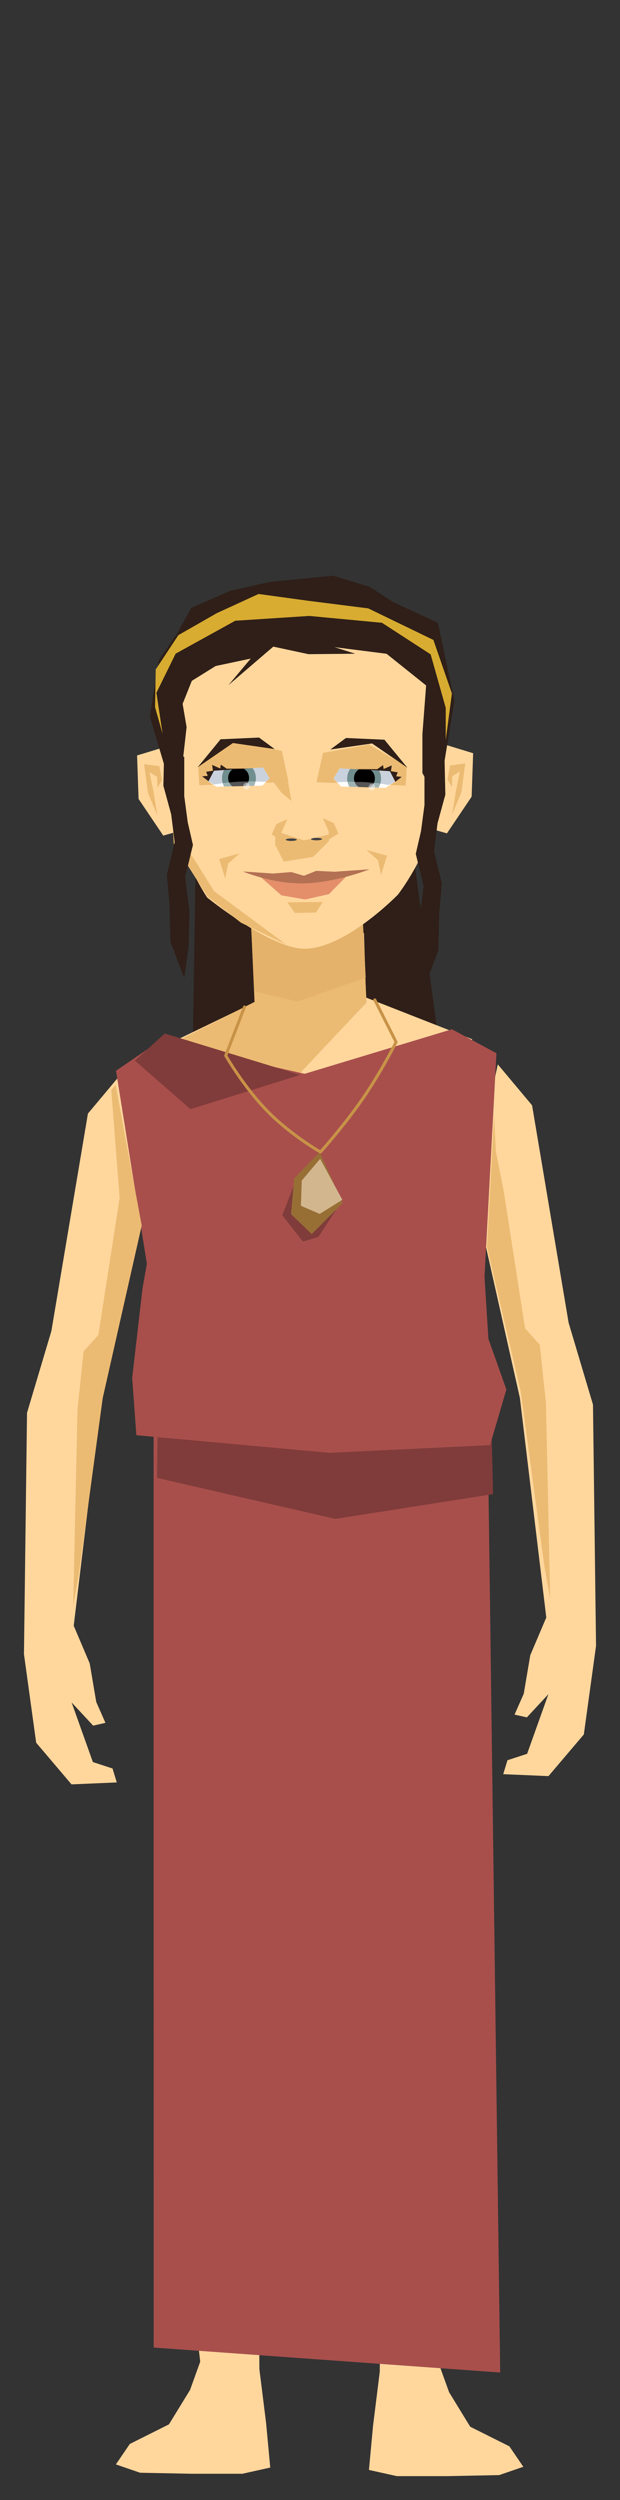 <?xml version="1.0" encoding="UTF-8" standalone="no"?>
<svg
   xmlns:dc="http://purl.org/dc/elements/1.1/"
   xmlns:cc="http://creativecommons.org/ns#"
   xmlns:rdf="http://www.w3.org/1999/02/22-rdf-syntax-ns#"
   xmlns:svg="http://www.w3.org/2000/svg"
   xmlns="http://www.w3.org/2000/svg"
   xmlns:sodipodi="http://sodipodi.sourceforge.net/DTD/sodipodi-0.dtd"
   xmlns:inkscape="http://www.inkscape.org/namespaces/inkscape"
   width="258.7"
   viewBox="0 0 206.96 833.841"
   version="1.1"
   height="1042.301"
   id="svg2"
   inkscape:version="0.48.3.1 r9886"
   sodipodi:docname="images.image.a59978facee731f0.44726177696e672031382e737667.svg">
  <rect x="0" y="0" width="206.96" height="833.841" fill="#333333" stroke="none"/>
  <sodipodi:namedview
     pagecolor="#ffffff"
     bordercolor="#666666"
     borderopacity="1"
     objecttolerance="10"
     gridtolerance="10"
     guidetolerance="10"
     inkscape:pageopacity="0"
     inkscape:pageshadow="2"
     inkscape:window-width="1627"
     inkscape:window-height="1026"
     id="namedview152"
     showgrid="false"
     fit-margin-top="240"
     fit-margin-left="10"
     fit-margin-right="10"
     fit-margin-bottom="10"
     inkscape:zoom="0.87777778"
     inkscape:cx="124.275"
     inkscape:cy="614.1256"
     inkscape:window-x="53"
     inkscape:window-y="24"
     inkscape:window-maximized="1"
     inkscape:current-layer="svg2" />
  <defs
     id="defs4" />
  <g
     id="legs"
     transform="translate(-206.58,128.819)">
    <path
       d="m 267.294,490.269 0,26.182 -6.461,34.684 12.583,107.711 -3.386,9.407 -7.045,11.496 -13.073,6.544 -4.65,6.819 8.072,2.774 17.243,0.345 16.899,0 9.311,-2.069 -1.379,-14.83 -2.236,-17.928 -0.523,-70.679 4.568,-27.689 -1.36,-43.864 1.36,-30.943 -29.923,2.04 z"
       id="path10"
       inkscape:connector-curvature="0"
       style="fill:#ffd79d" />
    <path
       d="m 359.229,491.06 0,26.183 6.461,34.683 -12.583,107.712 3.386,9.407 7.046,11.496 13.072,6.543 4.65,6.82 -8.071,2.774 -17.244,0.344 -16.898,0 -9.312,-2.069 1.38,-14.829 2.235,-17.929 0.524,-70.678 -4.569,-27.69 1.36,-43.864 -1.36,-30.943 29.923,2.04 z"
       id="path12"
       inkscape:connector-curvature="0"
       style="fill:#ffd79d" />
    <path
       d="m 352.594,517.108 -13.452,1.261 7.417,6.775 5.433,-1.207 0.602,-6.829 z"
       id="path14"
       inkscape:connector-curvature="0"
       style="fill:#ecbb73" />
    <path
       d="m 359.254,498.764 -29.495,0.857 1.173,15.466 5.162,-1.534 3.348,-4.883 11.022,0.279 4.717,2.649 3.654,-0.975 0.419,-11.859 z"
       id="path16"
       inkscape:connector-curvature="0"
       style="fill:#ecbb73" />
  </g>
  <g
     id="Layer 3"
     transform="translate(-206.58,128.819)">
    <path
       d="m 257.855,346.656 0.033,307.484 115.654,8.327 -4.222,-318.907 -111.465,3.096 z"
       id="path19"
       inkscape:connector-curvature="0"
       style="fill:#a84f4c" />
    <path
       d="m 259.184,350.287 -0.191,13.8 59.514,13.68 52.659,-8.257 -0.517,-22.32 -111.465,3.097 z"
       id="path21"
       inkscape:connector-curvature="0"
       style="fill:#803c3a" />
  </g>
  <g
     id="Layer 9"
     transform="translate(-206.58,128.819)">
    <path
       d="m 271.969,155.393 -1.031,63.3 81.857,-1.958 -8.305,-61.042 -72.521,-0.3 z"
       id="path24"
       inkscape:connector-curvature="0"
       style="fill:#2f1f18" />
  </g>
  <g
     id="necks"
     transform="translate(-206.58,128.819)">
    <path
       d="m 251.707,224.708 40.203,-19.422 0.062,-18.066 36.099,-4.86 0.694,21.521 35.406,13.884 -1.389,28.463 -106.215,0.695 -4.86,-22.215 z"
       id="path27"
       inkscape:connector-curvature="0"
       style="fill:#ffd79d" />
    <path
       d="m 290.246,175.91 37.198,0.91 1.489,28.747 -23.548,24.953 -42.211,-10.855 28.377,-14.324 -1.305,-29.431 z"
       id="path29"
       inkscape:connector-curvature="0"
       style="fill:#ecbb73" />
    <path
       d="m 247.376,228.921 -11.445,13.659 -12.201,72.531 -8.131,27.289 -1.019,80.47 0,0 4.075,29.54 11.798,13.896 15.11,-0.646 -1.42,-4.649 -6.562,-2.148 -7.1,-19.886 7.193,7.739 4.104,-0.93 -3.067,-6.943 -2.184,-12.872 -5.341,-12.571 8.812,-73.208 13.558,-60.33 14.267,45.39 -20.447,-96.331 z"
       id="path31"
       inkscape:connector-curvature="0"
       style="fill:#ffd79d" />
    <path
       d="m 290.246,176.3 37.328,-0.781 1.073,21.691 -22.738,8.026 -14.486,-3.456 -1.177,-25.48 z"
       id="path33"
       inkscape:connector-curvature="0"
       style="fill:#e4b26a" />
    <path
       d="M 270.129,185.507"
       id="path35"
       inkscape:connector-curvature="0"
       style="fill:#e4b26a" />
  </g>
  <g
     id="Layer 7"
     transform="translate(-206.58,128.819)">
    <path
       d="m 372.744,226.166 11.445,13.66 12.201,72.531 8.131,27.289 1.019,80.47 0,0 -4.074,29.54 -11.799,13.895 -15.11,-0.645 1.421,-4.65 6.562,-2.147 7.099,-19.886 -7.193,7.739 -4.104,-0.931 3.067,-6.942 2.185,-12.873 5.34,-12.57 -8.812,-73.209 -13.557,-60.329 -14.268,45.39 20.447,-96.332 z"
       id="path38"
       inkscape:connector-curvature="0"
       style="fill:#ffd79d" />
  </g>
  <g
     id="Layer 2"
     transform="translate(-206.58,128.819)">
    <path
       d="m 245.303,228.301 14.405,-9.845 48.581,10.859 49.152,-14.86 14.86,8.002 -3.99,74.557 1.302,20.692 6,16.909 -5.455,18.545 -53.554,2.566 -64.502,-5.875 -1.399,-19.055 3.435,-29.797 1.472,-8.315 -10.307,-64.383 z"
       id="path41"
       inkscape:connector-curvature="0"
       style="fill:#a84f4c" />
    <path
       d="m 304.979,265.681 -4.168,10.838 6.878,8.753 5.192,-1.556 6.951,-10.686 -14.853,-7.349 z"
       id="path43"
       inkscape:connector-curvature="0"
       style="fill:#803c3a" />
    <path
       d="m 306.825,229.684 -36.66,11.426 -18.569,-16.187 9.999,-9.046 45.23,13.807 z"
       id="path45"
       inkscape:connector-curvature="0"
       style="fill:#803c3a" />
    <path
       d="m 313.286,255.399 7.706,17.007 -10.363,10.363 -6.909,-6.643 1.063,-11.958 8.503,-8.769 z"
       id="path47"
       inkscape:connector-curvature="0"
       style="fill:#976f35" />
    <path
       d="m 288.189,207.033 -6.259,16.212 c 0,0 6.066,10.553 13.972,18.591 7.905,8.039 17.65,13.563 17.65,13.563 0,0 7.876,-8.745 14.187,-17.913 6.311,-9.168 11.057,-18.758 11.057,-18.758 l -7.102,-14.068"
       id="path49"
       inkscape:connector-curvature="0"
       style="fill:none;stroke:#c89347;stroke-width:1;stroke-linecap:round;stroke-linejoin:round" />
  </g>
  <g
     id="Layer 1"
     transform="translate(-206.58,128.819)">
    <path
       d="m 261.989,126.456 c 0,-38.532 17.996,-53.832 48.093,-53.832 30.098,0 43.971,18.753 43.971,57.285 0,21 -14.636,39.644 -14.636,39.644 0,0 -17.496,18.051 -31.191,18.051 -11.437,0 -32.494,-17.079 -32.494,-17.079 0,0 -13.743,-20.179 -13.743,-44.069 z"
       id="path52"
       inkscape:connector-curvature="0"
       style="fill:#ffd79d" />
    <path
       d="m 301.308,158.556 -2.888,-5.625 0.152,-4.56 9.537,3.101 8.657,-2.089 -0.467,2.428 -5.199,5.165 -9.792,1.58 z"
       id="path54"
       inkscape:connector-curvature="0"
       style="fill:#ecbb73" />
    <path
       d="m 301.979,151.235 c 0,-0.228 0.825,-0.414 1.842,-0.414 1.017,0 1.841,0.186 1.841,0.414 0,0.229 -0.824,0.415 -1.841,0.415 -1.017,0 -1.842,-0.186 -1.842,-0.415 z"
       id="path56"
       inkscape:connector-curvature="0"
       style="fill:#424242" />
    <path
       d="m 273.121,133.09 29.775,-1.127 -2.219,-10.327 -15.467,-3.314 -12.465,8.381 0.376,6.387 z"
       id="path58"
       inkscape:connector-curvature="0"
       style="fill:#ecbb73" />
    <path
       d="m 341.993,133.2 -29.775,-1.127 2.176,-9.783 15.309,-2.811 12.666,7.334 -0.376,6.387 z"
       id="path60"
       inkscape:connector-curvature="0"
       style="fill:#ecbb73" />
    <path
       d="m 286.587,155.77 -3.849,3.461 -0.982,4.964 -2.022,-6.515 6.853,-1.91 z"
       id="path62"
       inkscape:connector-curvature="0"
       style="fill:#ecbb73" />
    <path
       d="m 261.331,120.395 -8.994,2.748 0.499,14.491 8.245,12.242 3.498,-1 -3.248,-28.481 z"
       id="path64"
       inkscape:connector-curvature="0"
       style="fill:#ffd79d" />
    <path
       d="m 355.521,119.645 8.994,2.748 -0.5,14.491 -8.245,12.242 -3.497,-0.999 3.248,-28.482 z"
       id="path66"
       inkscape:connector-curvature="0"
       style="fill:#ffd79d" />
    <path
       d="m 328.931,154.65 3.848,3.462 0.982,4.964 2.022,-6.516 -6.852,-1.91 z"
       id="path68"
       inkscape:connector-curvature="0"
       style="fill:#ecbb73" />
    <path
       d="m 259.79,126.719 -5.111,-0.692 1.314,9.704 3.133,7.481 -1.314,-7.986 -1.314,-6.47 2.527,1.517 0.101,3.639 1.517,-2.527 -0.853,-4.666 z"
       id="path70"
       inkscape:connector-curvature="0"
       style="fill:#ecbb73" />
    <path
       d="m 356.79,126.482 5.111,-0.692 -1.314,9.705 -3.134,7.48 1.315,-7.986 1.314,-6.469 -2.527,1.516 -0.102,3.639 -1.516,-2.527 0.853,-4.666 z"
       id="path72"
       inkscape:connector-curvature="0"
       style="fill:#ecbb73" />
    <path
       d="m 272.564,127.078 11.768,-8.084 13.924,2.015 -5.203,-3.839 -12.842,0.577 -7.647,9.331 z"
       id="path74"
       inkscape:connector-curvature="0"
       style="fill:#2f1f18" />
    <path
       d="m 342.553,127.222 -11.769,-8.084 -13.923,2.016 5.202,-3.839 12.842,0.577 7.648,9.33 z"
       id="path76"
       inkscape:connector-curvature="0"
       style="fill:#2f1f18" />
    <path
       d="m 313.445,257.653 7.413,13.686 -7.555,4.704 -6.273,-2.708 0.285,-8.411 6.13,-7.271 z"
       id="path78"
       inkscape:connector-curvature="0"
       style="fill:#d2b68e" />
    <path
       d="m 302.488,172.133 11.841,-0.113 -2.277,3.529 -7.059,0.114 -2.505,-3.53 z"
       id="path80"
       inkscape:connector-curvature="0"
       style="fill:#ecbb73" />
    <path
       d="m 310.401,151.037 c 0,-0.229 0.824,-0.414 1.842,-0.414 1.017,0 1.841,0.185 1.841,0.414 0,0.229 -0.824,0.415 -1.841,0.415 -1.018,0 -1.842,-0.186 -1.842,-0.415 z"
       id="path82"
       inkscape:connector-curvature="0"
       style="fill:#424242" />
    <path
       d="m 316.346,148.649 -1.999,-4.605 3.65,1.651 1.564,3.475 -3.476,2.173 0.261,-2.694 z"
       id="path84"
       inkscape:connector-curvature="0"
       style="fill:#ecbb73" />
  </g>
  <g
     id="mouth"
     transform="translate(-206.58,128.819)">
    <path
       d="m 297.255,164.519 20.504,-0.654 5.214,-1.171 -6.597,6.704 -7.942,1.773 -7.918,-1.368 -8.02,-7.069 4.759,1.785 z"
       id="path87"
       inkscape:connector-curvature="0"
       style="fill:#e48f6a" />
    <path
       d="m 287.682,161.838 c 0,0 9.711,4.139 20.27,3.96 10.558,-0.178 21.965,-4.674 21.965,-4.674 l -11.711,0.801 -6.067,-0.294 -4.113,1.635 -4.198,-1.226 -6.138,0.481 -10.008,-0.683 z"
       id="path89"
       inkscape:connector-curvature="0"
       style="fill:#b37053" />
    <path
       d="m 245.199,233.034 -1.483,1.609 2.792,36.137 -7.097,45.609 -4.921,5.5 -2.052,19.44 -1.421,65.362 1.955,-10.956 7.886,-58.217 13.024,-57.597 -8.683,-46.887 z"
       id="path91"
       inkscape:connector-curvature="0"
       style="fill:#ecbb73" />
    <path
       d="m 371.506,243.232 0.594,11.88 2.655,13.486 7.097,45.61 4.921,5.499 2.052,19.44 1.421,65.362 -1.955,-10.956 -7.886,-58.217 -11.275,-48.345 2.376,-43.759 z"
       id="path93"
       inkscape:connector-curvature="0"
       style="fill:#ecbb73" />
  </g>
  <g
     id="Layer 5"
     transform="translate(-206.58,128.819)">
    <path
       d="m 276.013,131.745 3.826,-4.385 13.714,-1.586 2.985,4.945 -3.452,3.638 -11.848,0.747 -5.225,-3.359 z"
       id="path96"
       inkscape:connector-curvature="0"
       style="fill:#ffffff" />
    <path
       d="m 280.67,130.717 c 0,-3.123 2.531,-5.654 5.654,-5.654 3.122,0 5.654,2.531 5.654,5.654 0,3.122 -2.532,5.654 -5.654,5.654 -3.123,0 -5.654,-2.532 -5.654,-5.654 z"
       id="path98"
       inkscape:connector-curvature="0"
       style="fill:#a1b4b4" />
    <path
       d="m 276.013,131.745 2.529,-5.548 15.011,-0.423 2.985,4.945 -1.272,1.208 c 0,0 -4.938,-0.231 -9.231,0 -4.292,0.231 -7.939,0.923 -7.939,0.923 l -2.083,-1.105 z"
       id="path100"
       inkscape:connector-curvature="0"
       style="fill:#cad2dd" />
    <path
       d="m 286.317,125.068 c -3.122,0 -5.635,2.513 -5.635,5.635 0,0.581 0.093,1.165 0.256,1.692 0,0 2.114,-0.319 4.85,-0.466 2.737,-0.147 6.096,-0.122 6.096,-0.122 0.084,-0.388 0.112,-0.69 0.112,-1.104 0,-3.122 -2.556,-5.635 -5.679,-5.635 z"
       id="path102"
       inkscape:connector-curvature="0"
       style="fill:#708e8e" />
    <path
       d="m 282.733,130.637 c 0,-1.926 1.562,-3.488 3.488,-3.488 1.926,0 3.488,1.562 3.488,3.488 0,1.926 -1.562,3.487 -3.488,3.487 -1.926,0 -3.488,-1.561 -3.488,-3.487 z"
       id="path104"
       inkscape:connector-curvature="0"
       style="fill:#555555" />
    <path
       d="m 286.231,127.133 c -1.926,0 -3.484,1.558 -3.484,3.484 0,0.573 0.061,1.051 0.305,1.528 0,0 1.774,-0.188 3.382,-0.264 1.608,-0.076 3.052,-0.04 3.052,-0.04 0.157,-0.397 0.23,-0.77 0.23,-1.224 0,-1.926 -1.559,-3.484 -3.485,-3.484 z"
       id="path106"
       inkscape:connector-curvature="0"
       style="fill:#000000" />
    <path
       d="m 276.742,133.608 18.707,-0.431 -1.283,5.411 -13.602,1.1 -3.822,-6.08 z"
       id="path108"
       inkscape:connector-curvature="0"
       style="fill:#ffd79d" />
    <path
       d="m 287.779,133.346 c 0,-0.608 0.493,-1.1 1.1,-1.1 0.608,0 1.1,0.492 1.1,1.1 0,0.607 -0.492,1.1 -1.1,1.1 -0.607,0 -1.1,-0.493 -1.1,-1.1 z"
       id="path110"
       inkscape:connector-curvature="0"
       style="opacity:0.46;fill:#ffffff" />
    <path
       d="m 292.661,123.073 -11.373,-0.666 -4.45,5.868 18.402,-1.197 -2.579,-4.005 z"
       id="path112"
       inkscape:connector-curvature="0"
       style="fill:#ecbb73" />
    <path
       d="m 264.336,147.766 0.223,4.698 11.25,17.723 11.185,8.714 15.088,7.283 -24.062,-17.818 -6.573,-10.579 -7.111,-10.021 z"
       id="path114"
       inkscape:connector-curvature="0"
       style="fill:#ecbb73" />
    <path
       d="m 300.496,148.98 1.998,-4.605 -3.649,1.651 -1.564,3.475 3.475,2.173 -0.26,-2.694 z"
       id="path116"
       inkscape:connector-curvature="0"
       style="fill:#ecbb73" />
    <path
       d="m 302.755,132.036 1.129,6.343 -3.388,-2.867 -2.781,-3.65 5.04,0.174 z"
       id="path118"
       inkscape:connector-curvature="0"
       style="fill:#ecbb73" />
    <path
       d="m 289.653,127.493 -11.641,0.73 -1.837,3.528 -2.121,-1.656 1.862,-0.155 -0.517,-1.345 2.274,-0.372 -0.287,-1.931 2.714,1.201 0.183,-1.305 1.957,1.357 7.413,-0.052 z"
       id="path120"
       inkscape:connector-curvature="0"
       style="fill:#2f1f18" />
  </g>
  <g
     id="Layer 6"
     transform="translate(-206.58,128.819)">
    <path
       d="m 338.445,131.883 -3.825,-4.384 -13.714,-1.586 -2.986,4.944 3.452,3.639 11.849,0.746 5.224,-3.359 z"
       id="path123"
       inkscape:connector-curvature="0"
       style="fill:#ffffff" />
    <path
       d="m 333.789,130.855 c 0,-3.123 -2.532,-5.654 -5.654,-5.654 -3.123,0 -5.654,2.531 -5.654,5.654 0,3.123 2.531,5.654 5.654,5.654 3.122,0 5.654,-2.531 5.654,-5.654 z"
       id="path125"
       inkscape:connector-curvature="0"
       style="fill:#a1b4b4" />
    <path
       d="m 338.445,131.883 -2.761,-5.984 -14.778,0.014 -2.986,4.944 1.272,1.208 c 0,0 4.939,-0.231 9.231,0 4.293,0.231 7.939,0.923 7.939,0.923 l 2.083,-1.105 z"
       id="path127"
       inkscape:connector-curvature="0"
       style="fill:#cad2dd" />
    <path
       d="m 328.141,125.206 c 3.123,0 5.636,2.513 5.636,5.636 0,0.58 -0.094,1.165 -0.256,1.692 0,0 -2.114,-0.32 -4.851,-0.467 -2.736,-0.147 -6.095,-0.121 -6.095,-0.121 -0.085,-0.389 -0.113,-0.69 -0.113,-1.104 0,-3.123 2.556,-5.636 5.679,-5.636 z"
       id="path129"
       inkscape:connector-curvature="0"
       style="fill:#708e8e" />
    <path
       d="m 331.725,130.775 c 0,-1.926 -1.561,-3.487 -3.488,-3.487 -1.926,0 -3.487,1.561 -3.487,3.487 0,1.926 1.561,3.488 3.487,3.488 1.927,0 3.488,-1.562 3.488,-3.488 z"
       id="path131"
       inkscape:connector-curvature="0"
       style="fill:#555555" />
    <path
       d="m 328.227,127.271 c 1.926,0 3.485,1.559 3.485,3.485 0,0.572 -0.061,1.051 -0.306,1.528 0,0 -1.773,-0.189 -3.382,-0.265 -1.608,-0.076 -3.051,-0.039 -3.051,-0.039 -0.158,-0.398 -0.23,-0.77 -0.23,-1.224 0,-1.926 1.558,-3.485 3.484,-3.485 z"
       id="path133"
       inkscape:connector-curvature="0"
       style="fill:#000000" />
    <path
       d="m 338.075,134.026 -19.37,-0.577 1.588,5.277 13.602,1.101 4.18,-5.801 z"
       id="path135"
       inkscape:connector-curvature="0"
       style="fill:#ffd79d" />
    <path
       d="m 331.806,133.701 c 0,-0.608 -0.492,-1.1 -1.1,-1.1 -0.607,0 -1.1,0.492 -1.1,1.1 0,0.607 0.493,1.1 1.1,1.1 0.608,0 1.1,-0.493 1.1,-1.1 z"
       id="path137"
       inkscape:connector-curvature="0"
       style="opacity:0.46;fill:#ffffff" />
    <path
       d="m 322.052,123.036 12.779,0 2.303,5.343 -18.056,-0.986 2.974,-4.357 z"
       id="path139"
       inkscape:connector-curvature="0"
       style="fill:#ecbb73" />
    <path
       d="m 325.085,127.661 11.64,0.731 1.838,3.527 2.12,-1.655 -1.862,-0.155 0.518,-1.345 -2.274,-0.372 0.287,-1.932 -2.715,1.201 -0.182,-1.305 -1.958,1.357 -7.412,-0.052 z"
       id="path141"
       inkscape:connector-curvature="0"
       style="fill:#2f1f18" />
  </g>
  <g
     id="Layer 4"
     transform="translate(-206.58,128.819)">
    <path
       d="m 256.584,110.151 2.998,-18.738 6.204,-9.106 4.656,-8.392 13.125,-5.737 13.102,-2.91 21.126,-2.087 12.242,3.748 7.53,4.916 15.205,7.077 5.497,25.984 -5.497,33.478 -5.185,-9.371 0,-13.044 1.234,-16.177 -13.204,-10.562 -17.382,-2.209 6.921,2.189 -15.594,0.154 -11.754,-2.519 -14.983,12.857 7.454,-8.874 -11.714,2.485 -7.956,4.946 -3.067,7.667 1.323,7.754 -1.304,11.58 -3.195,11.004 -7.782,-26.112 z"
       id="path144"
       inkscape:connector-curvature="0"
       style="fill:#2f1f18" />
    <path
       d="m 354.947,123.15 -6.677,3.484 0,13.065 -1.161,8.709 -1.742,7.548 2.613,10.742 -1.452,11.613 0.29,11.613 1.452,10.451 4.645,-12.193 0.29,-12.484 0.871,-9.871 -2.613,-10.742 1.162,-9.29 2.613,-9.58 -0.291,-13.065 z"
       id="path146"
       inkscape:connector-curvature="0"
       style="fill:#2f1f18" />
    <path
       d="m 261.408,120.181 6.677,3.483 0,13.065 1.162,8.709 1.741,7.549 -2.612,10.741 1.451,11.613 -0.29,11.613 -1.452,10.451 -4.645,-12.193 -0.29,-12.484 -0.871,-9.871 2.613,-10.741 -1.162,-9.291 -2.612,-9.58 0.29,-13.064 z"
       id="path148"
       inkscape:connector-curvature="0"
       style="fill:#2f1f18" />
    <path
       d="m 260.856,115.968 -2.06,-13.731 6.408,-13.044 19.909,-10.984 24.715,-1.602 24.257,2.288 16.248,10.527 5.034,17.85 0,10.755 2.06,-15.561 -6.179,-17.849 -21.74,-10.527 -19.909,-2.517 -16.705,-2.288 -13.96,6.407 -12.815,7.323 -7.552,11.442 -0.228,12.586 2.517,8.925 z"
       id="path150"
       inkscape:connector-curvature="0"
       style="fill:#d8ac31" />
  </g>
</svg>
